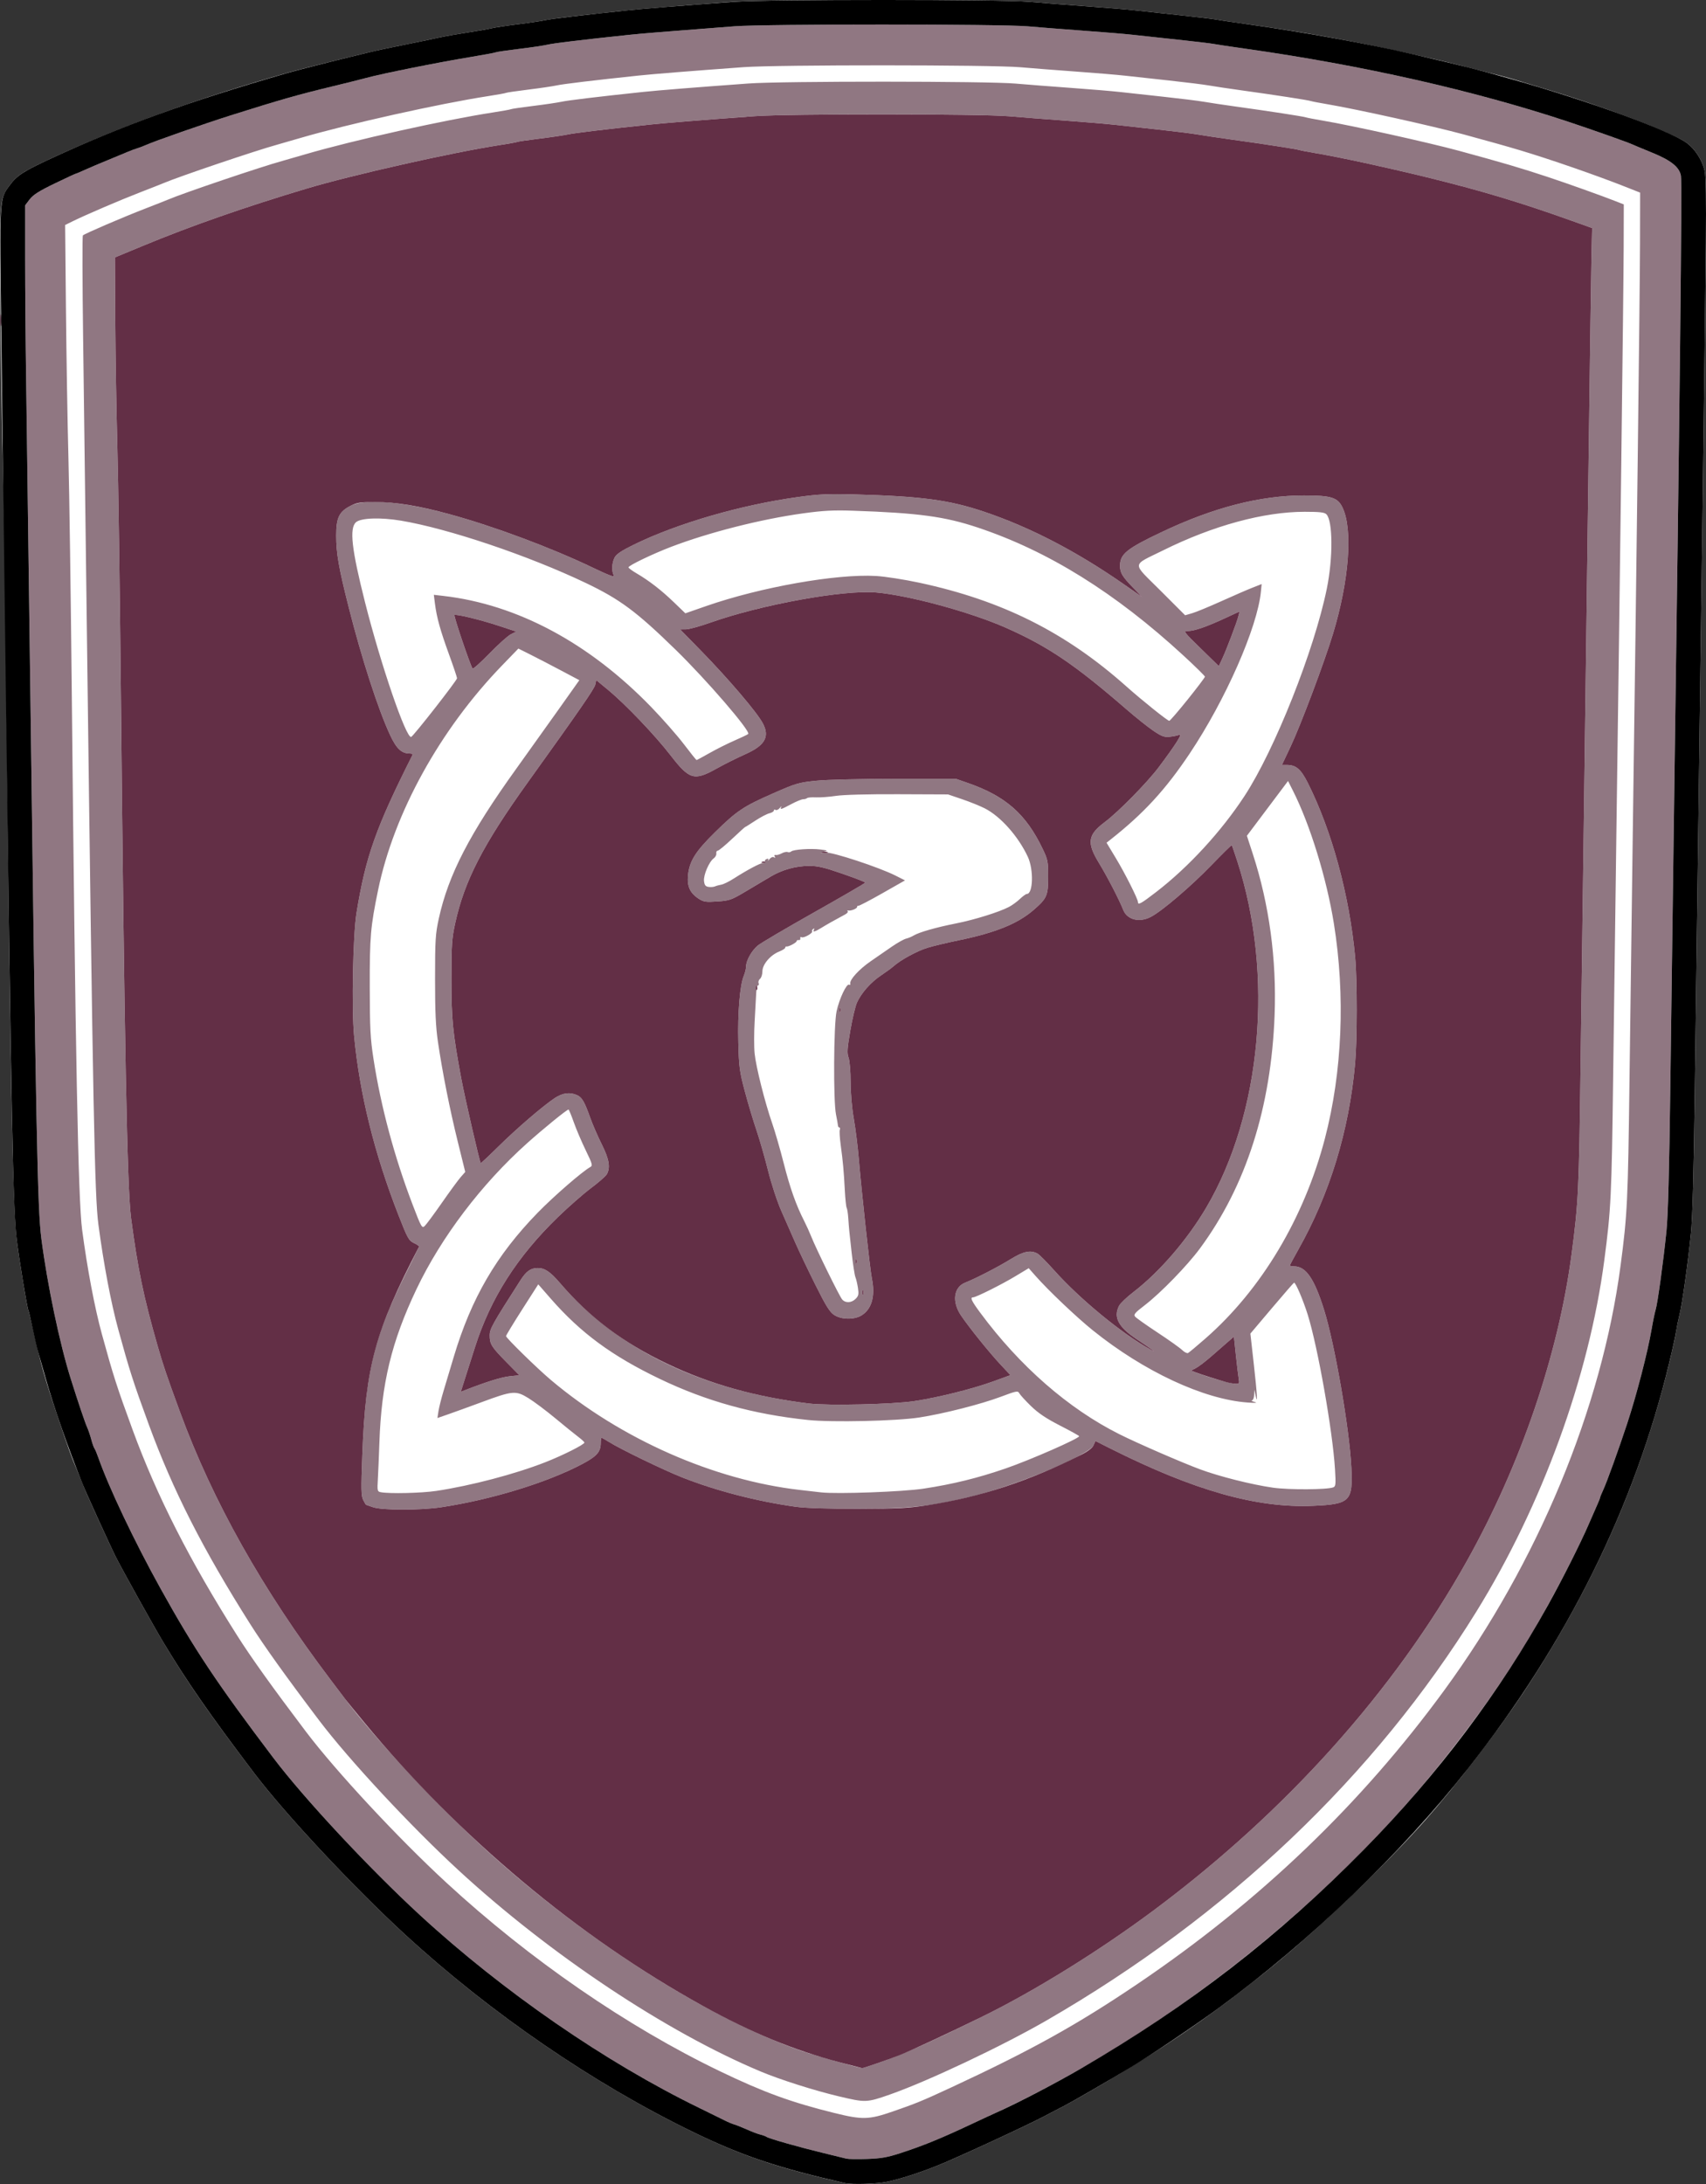 <?xml version="1.0" encoding="UTF-8" standalone="no"?>
<svg
   xmlns:dc="http://purl.org/dc/elements/1.1/"
   xmlns:cc="http://creativecommons.org/ns#"
   xmlns:rdf="http://www.w3.org/1999/02/22-rdf-syntax-ns#"
   xmlns:svg="http://www.w3.org/2000/svg"
   xmlns="http://www.w3.org/2000/svg"
   xmlns:sodipodi="http://sodipodi.sourceforge.net/DTD/sodipodi-0.dtd"
   xmlns:inkscape="http://www.inkscape.org/namespaces/inkscape"
   version="1.1"
   id="svg2"
   width="1044.721"
   height="1337.235"
   viewBox="0 0 1044.721 1337.235"
   sodipodi:docname="Runvald.svg"
   inkscape:version="1.0.1 (3bc2e813f5, 2020-09-07)">
  <rect x="0" y="0" width="1044.721" height="1337.235" fill="#333333" stroke="none"/>
  <defs
     id="defs6" />
  <sodipodi:namedview
     pagecolor="#ffffff"
     bordercolor="#666666"
     borderopacity="1"
     objecttolerance="10"
     gridtolerance="10"
     guidetolerance="10"
     inkscape:pageopacity="0"
     inkscape:pageshadow="2"
     inkscape:window-width="1920"
     inkscape:window-height="1057"
     id="namedview4"
     showgrid="false"
     inkscape:pagecheckerboard="true"
     inkscape:zoom="0.49"
     inkscape:cx="715.4381"
     inkscape:cy="674.3664"
     inkscape:window-x="-8"
     inkscape:window-y="-8"
     inkscape:window-maximized="1"
     inkscape:current-layer="g10" />
  <g
     inkscape:groupmode="layer"
     inkscape:label="Image"
     id="g10"
     transform="translate(-229.12,-75.634)">
    <path
       style="fill:#ffffff;fill-opacity:1"
       d="m 746.5,1412.313 c -40.333,-9.052 -62.496,-16.485 -92.5,-31.023 -61.121,-29.616 -124.188,-72.8 -176.499,-120.855 -32.041,-29.434 -73.799,-74.111 -93.035,-99.54 -27.737,-36.665 -40.39,-54.895 -55.391,-79.808 -5.557,-9.229 -24.333,-42.946 -28.929,-51.948 -3.141,-6.152 -18.11,-38.942 -19.697,-43.146 -0.727,-1.925 -2.742,-6.875 -4.478,-11 -3.285,-7.805 -4.954,-12.442 -11.701,-32.5 -7.83,-23.279 -10.283,-31.958 -14.807,-52.393 -1.387,-6.266 -2.729,-11.727 -2.981,-12.135 -0.683,-1.106 -5.404,-29.796 -7.07,-42.972 -2.431,-19.223 -4.159,-109.017 -6.322,-328.5 -0.585,-59.4 -1.519,-123.525 -2.076,-142.5 -0.556,-18.975 -1.28,-62.699 -1.609,-97.164 -0.66,-69.146 -0.668,-69.033 5.5,-77.546 4.441,-6.131 8.521,-8.78 25.811,-16.761 42.584,-19.657 90.017,-36.818 144.783,-52.381 9.952,-2.828 50.671,-12.897 59,-14.589 18.636,-3.787 27.585,-5.633 34,-7.015 3.85,-0.829 11.725,-2.222 17.5,-3.095 5.775,-0.873 12.075,-1.985 14,-2.47 1.925,-0.485 9.125,-1.585 16,-2.444 6.875,-0.859 14.525,-2.004 17,-2.544 2.475,-0.54 13.05,-1.928 23.5,-3.085 35.254,-3.902 31.558,-3.572 91.5,-8.177 18.865,-1.449 164.979,-1.426 181.5,0.03 6.6,0.581 22.004,1.785 34.23,2.675 12.227,0.89 25.727,2.011 30,2.492 4.273,0.481 16.545,1.81 27.27,2.953 10.725,1.143 20.85,2.347 22.5,2.675 1.65,0.328 10.65,1.671 20,2.983 31.042,4.357 58.407,9.194 87,15.379 27.114,5.865 32.128,7.022 46,10.613 7.7,1.994 16.7,4.282 20,5.085 3.3,0.803 8.7,2.31 12,3.35 3.3,1.04 10.05,3.095 15,4.568 36.033,10.718 79.931,27.378 88.503,33.588 5.18,3.752 9.594,10.668 11.017,17.261 0.74,3.429 0.979,17.848 0.721,43.622 -0.441,44.149 -3.249,262.052 -4.789,371.5 -0.572,40.7 -1.457,107.075 -1.966,147.5 -0.643,51.089 -1.373,77.921 -2.393,88 -1.911,18.888 -5.32,43.056 -7.052,50 -0.755,3.025 -1.666,7.525 -2.026,10 -0.36,2.475 -2.006,10.125 -3.657,17 -17.401,72.428 -46.863,139.207 -90.224,204.5 -15.652,23.569 -40.783,56.235 -59.673,77.565 -24.811,28.016 -66.855,68.046 -96.461,91.841 -35.478,28.513 -64.452,48.355 -105.749,72.417 -7.838,4.567 -16.05,9.223 -18.25,10.347 -2.2,1.124 -8.275,4.296 -13.5,7.048 -10.912,5.748 -52.634,25.01 -64.5,29.777 -11.289,4.536 -22.855,8.261 -31.009,9.988 -6.513,1.379 -21.43,1.859 -25.991,0.835 z"
       id="path16-0"
       sodipodi:nodetypes="ssssssssssssssssssssssssssssssssssssccccssssssssssssssss" />
    <g
       id="g14">
      <path
         style="fill:#907782"
         d="m 747.5,1397.371 c -1.1,-0.291 -7.625,-1.888 -14.5,-3.55 -14.675,-3.547 -33.074,-8.784 -34.5,-9.819 -0.55,-0.4 -2.249,-1.025 -3.777,-1.39 -1.527,-0.365 -5.127,-1.724 -8,-3.021 -2.873,-1.296 -6.348,-2.686 -7.723,-3.089 -1.375,-0.403 -4.075,-1.533 -6,-2.512 -1.925,-0.979 -8.9,-4.406 -15.5,-7.616 -57.479,-27.955 -120.184,-71.206 -170.981,-117.934 -31.225,-28.723 -71.038,-71.404 -90.053,-96.54 -34.622,-45.767 -48.532,-66.655 -69.187,-103.902 -15.875,-28.626 -31.666,-61.878 -37.992,-80 -0.864,-2.475 -1.913,-4.95 -2.331,-5.5 -0.418,-0.55 -1.295,-3.025 -1.948,-5.5 -0.653,-2.475 -1.803,-5.85 -2.556,-7.5 -1.239,-2.715 -5.375,-14.96 -9.966,-29.5 -6.79,-21.504 -14.384,-57.694 -18.047,-86 C 252.074,815.734 251.221,772.415 247.355,474.5 246.456,405.2 245.445,330.275 245.11,308 244.774,285.725 244.5,252.618 244.5,234.429 v -33.071 l 2.788,-3.662 c 2.113,-2.775 5.807,-5.119 15.257,-9.679 C 269.403,184.708 275.223,182 275.477,182 c 0.255,0 2.839,-1.084 5.743,-2.408 2.904,-1.324 9.33,-4.055 14.28,-6.067 4.95,-2.013 10.35,-4.254 12,-4.981 1.65,-0.727 4.125,-1.647 5.5,-2.044 1.375,-0.397 3.85,-1.331 5.5,-2.075 5.383,-2.426 35.631,-12.998 52,-18.174 29.378,-9.29 41.455,-12.733 62,-17.679 8.25,-1.986 17.475,-4.288 20.5,-5.116 9.996,-2.736 43.713,-9.505 64.247,-12.897 8.111,-1.34 15.086,-2.642 15.5,-2.893 0.414,-0.251 6.828,-1.191 14.253,-2.089 7.425,-0.898 15.3,-2.073 17.5,-2.61 3.486,-0.852 21.454,-3.007 50.5,-6.057 7.695,-0.808 19.542,-1.767 64,-5.181 18.841,-1.447 162.993,-1.423 179.5,0.03 6.6,0.581 22.004,1.784 34.23,2.674 12.227,0.89 25.727,2.011 30,2.492 4.273,0.481 16.545,1.811 27.27,2.955 10.725,1.144 20.625,2.317 22,2.606 1.375,0.289 10.375,1.639 20,3 71.18,10.065 139.558,25.52 197,44.526 14.213,4.703 36.81,12.681 39.5,13.946 1.1,0.517 6.682,2.848 12.405,5.18 11.494,4.683 16.63,8.8 17.591,14.098 0.794,4.38 -0.615,131.927 -4.544,411.265 -0.572,40.7 -1.459,107.075 -1.971,147.5 -0.633,50.002 -1.386,77.976 -2.356,87.5 -1.888,18.545 -5.423,44.252 -6.601,48 -0.518,1.65 -1.637,7.05 -2.485,12 -2.434,14.205 -9.261,40.536 -15.037,58 -5.245,15.858 -12.381,35.621 -14.53,40.239 -1.085,2.332 -1.972,4.494 -1.972,4.805 0,0.311 -0.847,2.454 -1.882,4.761 -1.035,2.307 -3.344,7.57 -5.13,11.695 -8.092,18.685 -26.689,53.899 -38.816,73.5 -15.368,24.839 -30.248,45.814 -50.769,71.565 -66.293,83.189 -160.534,159.158 -257.403,207.497 -5.775,2.882 -12.75,6.243 -15.5,7.468 -2.75,1.226 -9.275,4.248 -14.5,6.715 -19.079,9.011 -30.737,13.787 -44.5,18.234 -8.067,2.606 -12.029,3.297 -20.5,3.575 -5.775,0.189 -11.4,0.106 -12.5,-0.184 z m 28.176,-28.837 c 14.009,-4.824 18.67,-6.737 35.692,-14.65 49.373,-22.95 77.23,-38.424 114.421,-63.555 74.546,-50.374 136.691,-109.871 187.831,-179.829 57.282,-78.359 96.343,-172.474 107.912,-260 4.139,-31.314 4.539,-39.635 5.461,-113.5 0.505,-40.425 1.386,-106.8 1.958,-147.5 2.355,-167.458 4.413,-334.933 4.479,-364.459 l 0.07,-31.459 -8.5,-3.368 c -17.86,-7.077 -46.393,-16.978 -65,-22.555 -8.001,-2.398 -18.334,-5.305 -34.5,-9.705 -18.442,-5.02 -65.635,-15.481 -83.247,-18.453 -5.086,-0.858 -9.811,-1.768 -10.5,-2.021 -1.48,-0.544 -22.529,-3.788 -42.253,-6.512 -7.7,-1.064 -16.7,-2.41 -20,-2.993 -3.3,-0.582 -14.325,-1.956 -24.5,-3.053 -10.175,-1.097 -22.325,-2.427 -27,-2.956 -4.675,-0.529 -18.175,-1.658 -30,-2.509 -11.825,-0.851 -27.125,-2.043 -34,-2.649 -17.374,-1.532 -148.673,-1.572 -169.5,-0.052 -32.813,2.394 -55.278,4.195 -64.5,5.17 -27.304,2.887 -45.978,5.132 -50,6.011 -2.475,0.541 -10.316,1.699 -17.425,2.573 -7.109,0.874 -13.218,1.771 -13.576,1.992 -0.358,0.221 -5.342,1.125 -11.075,2.008 -29.618,4.561 -85.67,17.063 -114.924,25.632 -5.775,1.692 -12.075,3.509 -14,4.038 -13.32,3.662 -60.641,19.675 -70,23.687 -1.375,0.589 -7.675,3.072 -14,5.517 -12.156,4.699 -33.289,13.755 -41.249,17.676 l -4.748,2.34 0.504,52.051 c 0.277,28.628 0.955,69.151 1.506,90.051 0.551,20.9 1.481,86.15 2.067,145 2.195,220.691 3.912,309.84 6.316,328 3.18,24.02 7.701,47.911 12.109,64 6.954,25.378 9.18,32.31 18.785,58.5 14.936,40.727 34.83,79.872 64.032,126 8.515,13.45 21.694,31.87 42.144,58.902 18.39,24.309 56.546,65.327 86.123,92.584 50.911,46.916 110.446,87.937 167.436,115.369 26.698,12.851 43.675,19.041 70.091,25.558 17.1,4.219 21.041,4.121 35.559,-0.878 z m -32.631,-9.264 c -15.371,-3.658 -35.936,-10.185 -48.024,-15.243 -57.89,-24.222 -129.143,-71.671 -185.202,-123.331 -29.32,-27.02 -67.033,-67.578 -85.353,-91.795 -20.449,-27.032 -33.629,-45.452 -42.144,-58.902 -28.952,-45.732 -47.284,-81.786 -62.032,-122 -9.605,-26.19 -11.831,-33.122 -18.785,-58.5 -4.4,-16.059 -8.903,-39.841 -12.116,-64 -2.306,-17.334 -3.321,-69.351 -6.991,-358 -0.867,-68.2 -1.94,-151.675 -2.385,-185.5 -0.445,-33.825 -0.512,-61.82 -0.149,-62.212 0.926,-0.999 24.387,-11.093 38.136,-16.407 6.325,-2.445 12.625,-4.927 14,-5.517 9.359,-4.012 56.68,-20.024 70,-23.687 1.925,-0.529 8.225,-2.346 14,-4.038 29.254,-8.569 85.306,-21.071 114.924,-25.632 5.733,-0.883 10.717,-1.786 11.075,-2.008 0.358,-0.221 6.467,-1.118 13.576,-1.992 7.109,-0.874 14.95,-2.032 17.425,-2.573 4.022,-0.879 22.696,-3.124 50,-6.011 9.254,-0.978 32.041,-2.804 64.5,-5.168 20.725,-1.509 146.179,-1.468 163.5,0.054 6.875,0.604 22.175,1.794 34,2.645 11.825,0.851 25.325,1.98 30,2.509 4.675,0.529 16.825,1.859 27,2.956 10.175,1.097 21.2,2.471 24.5,3.053 3.3,0.582 12.3,1.929 20,2.993 19.724,2.724 40.773,5.969 42.253,6.512 0.689,0.253 5.414,1.162 10.5,2.021 17.612,2.972 64.805,13.434 83.247,18.453 27.162,7.393 37.667,10.488 54.5,16.058 11.903,3.938 32.77,11.392 41.5,14.824 l 5,1.965 -0.073,26.35 c -0.071,25.438 -2.327,206.618 -4.475,359.35 -0.572,40.7 -1.454,107.075 -1.958,147.5 -0.922,73.865 -1.322,82.186 -5.461,113.5 -9.403,71.146 -38.128,149.959 -78.36,215 -62.179,100.521 -152.309,186.223 -263.173,250.242 -27.203,15.709 -72.774,37.251 -96,45.382 -14.102,4.937 -14.899,4.966 -30.955,1.145 z m 23.018,-20.195 c 15.984,-5.542 31.302,-12.341 64.438,-28.602 32.517,-15.957 72.467,-40.763 106,-65.819 80.495,-60.146 146.468,-133.823 190.865,-213.153 33.037,-59.032 56.023,-126.379 64.168,-188 4.139,-31.314 4.539,-39.635 5.461,-113.5 0.505,-40.425 1.386,-106.8 1.958,-147.5 0.573,-40.7 1.787,-132.275 2.7,-203.5 0.912,-71.225 1.834,-137.202 2.047,-146.615 l 0.388,-17.115 -12.793,-4.575 c -31.422,-11.236 -55.685,-18.517 -88.293,-26.494 -25.52,-6.244 -53.114,-12.231 -67.747,-14.701 -5.086,-0.858 -9.811,-1.768 -10.5,-2.021 -1.48,-0.544 -22.529,-3.788 -42.253,-6.512 -7.7,-1.064 -16.7,-2.41 -20,-2.993 -3.3,-0.582 -14.325,-1.956 -24.5,-3.053 -10.175,-1.097 -22.325,-2.427 -27,-2.956 -4.675,-0.529 -18.175,-1.658 -30,-2.509 -11.825,-0.851 -27.125,-2.039 -34,-2.64 -17.24,-1.507 -134.924,-1.549 -155.5,-0.056 -31.95,2.319 -55.199,4.181 -64.5,5.164 -27.304,2.887 -45.978,5.132 -50,6.011 -2.475,0.541 -10.316,1.699 -17.425,2.573 -7.109,0.874 -13.218,1.771 -13.576,1.992 -0.358,0.221 -5.342,1.125 -11.075,2.008 -28.719,4.423 -90.277,18.283 -117.924,26.551 -37.731,11.284 -70.908,22.875 -100,34.938 -6.875,2.851 -13.625,5.648 -15,6.217 l -2.5,1.034 0.218,38.626 c 0.12,21.244 0.686,55.726 1.257,76.626 0.572,20.9 1.518,86.15 2.104,145 2.195,220.691 3.912,309.84 6.316,328 4.156,31.392 7.637,48.168 16.185,78 3.488,12.175 5.493,18.096 13.709,40.5 20.089,54.776 50.586,109.044 92.102,163.892 3.91,5.166 7.994,10.566 9.075,12 17.802,23.619 53.713,62.319 82.534,88.943 61.557,56.866 139.18,106.667 197.5,126.714 7.768,2.67 33.389,9.94 36.562,10.374 0.309,0.042 4.359,-1.24 9,-2.849 z M 457.5,998.471 c -2.2,-0.793 -4.101,-1.448 -4.224,-1.456 -0.123,-0.008 -0.899,-1.32 -1.724,-2.916 -1.292,-2.498 -1.37,-6.348 -0.565,-27.75 1.88,-49.96 6.847,-71 25.817,-109.349 4.761,-9.625 8.786,-17.75 8.945,-18.056 0.159,-0.306 -1.252,-1.291 -3.135,-2.189 -3.154,-1.504 -3.897,-2.84 -9.419,-16.944 -14.789,-37.773 -23.924,-74.702 -27.262,-110.197 -1.572,-16.725 -0.678,-61.561 1.496,-74.938 5.639,-34.71 11.817,-52.135 34.361,-96.927 0.208,-0.412 -0.582,-0.75 -1.756,-0.75 -5.008,0 -8.139,-2.946 -12.038,-11.328 C 460.688,509.963 450.607,478.84 442.676,447.5 436.53,423.216 435,414.455 435,403.537 c 0,-10.991 1.803,-14.667 8.97,-18.287 8.982,-4.537 32.076,-2.534 60.53,5.252 27.092,7.413 61.896,20.389 87.245,32.527 10.216,4.892 13.964,6.295 13.25,4.962 -1.442,-2.693 -1.222,-7.653 0.486,-10.955 1.092,-2.111 4.182,-4.188 11.75,-7.896 26.65,-13.057 65.548,-24.336 100.623,-29.177 12.651,-1.746 18.55,-2.033 33.5,-1.629 42.192,1.139 58.898,3.358 80.683,10.72 28.124,9.503 56.592,24.304 85.462,44.433 l 11,7.669 -5.636,-5.828 C 916.374,428.618 915,426.308 915,422.113 c 0,-7.212 3.981,-10.462 25.145,-20.533 C 972.089,386.379 1000.694,379 1027.671,379 c 16.759,0 20.633,1.219 23.592,7.424 6.394,13.408 4.044,44.61 -5.816,77.208 -5.189,17.157 -19.804,56.021 -25.992,69.117 L 1014.139,544 h 2.98 c 5.65,0 8.629,2.543 12.879,10.997 14.73,29.296 25.46,68.737 28.976,106.503 1.326,14.247 1.311,50.792 -0.028,65.5 -3.751,41.214 -15.493,79.587 -34.874,113.967 -2.79,4.949 -5.073,9.231 -5.073,9.516 0,0.285 1.147,0.517 2.55,0.517 7.262,0 12.346,7.337 18.364,26.5 6.574,20.935 15.565,72.813 16.756,96.678 1.031,20.661 -0.779,22.474 -23.416,23.454 -34.594,1.498 -72.849,-9.316 -124.207,-35.109 l -9.074,-4.557 -1.187,2.606 c -2.767,6.072 -46.94,24.559 -75.285,31.507 -24.189,5.929 -37.028,7.3 -69,7.363 -19.112,0.038 -32.239,-0.398 -38.5,-1.279 -23.515,-3.31 -48.506,-9.782 -68.956,-17.857 -11.637,-4.595 -38.064,-17.399 -45.168,-21.884 C 599.766,957.09 597.806,956 597.52,956 597.234,956 597,957.372 597,959.05 c 0,5.618 -2.322,8.239 -11.659,13.158 -21.401,11.276 -55.492,21.699 -86.028,26.301 -12.801,1.929 -36.411,1.908 -41.812,-0.038 z m 38.812,-9.962 c 21.239,-3.201 48.114,-10.268 66.688,-17.536 10.758,-4.209 24,-10.866 24,-12.065 0,-0.369 -1.688,-1.939 -3.75,-3.488 -2.062,-1.549 -8.384,-6.665 -14.048,-11.369 -5.664,-4.703 -13.089,-10.267 -16.5,-12.363 -7.713,-4.74 -9.608,-4.574 -28.702,2.508 -7.425,2.754 -16.539,6.06 -20.252,7.347 l -6.752,2.34 0.64,-4.191 c 0.352,-2.305 1.723,-7.791 3.047,-12.191 1.324,-4.4 4.154,-13.85 6.289,-21 10.739,-35.97 26.094,-62.337 51.456,-88.363 9.756,-10.011 27.162,-25.129 32.138,-27.914 1.6,-0.895 1.357,-1.792 -2.796,-10.352 -2.501,-5.154 -5.781,-12.859 -7.288,-17.122 -1.507,-4.263 -2.949,-7.75 -3.204,-7.75 -1.025,0 -15.217,11.539 -25.36,20.619 -27.978,25.046 -52.627,57.564 -67.781,89.422 -15.244,32.047 -21.468,57.823 -22.685,93.959 -0.269,7.975 -0.689,17.958 -0.933,22.185 -0.423,7.304 -0.335,7.706 1.769,8.114 5.296,1.025 25.02,0.568 34.026,-0.79 z m 298.405,-1.39 c 18.023,-2.752 33.087,-6.455 50.14,-12.326 15.136,-5.211 45.135,-18.371 45.123,-19.793 -0.002,-0.275 -5.26,-3.192 -11.683,-6.483 -8.583,-4.397 -13.319,-7.578 -17.864,-12 -3.402,-3.309 -6.602,-6.815 -7.112,-7.79 -0.859,-1.643 -1.695,-1.485 -11.374,2.15 -12.23,4.592 -35.048,10.389 -49.947,12.69 -14.074,2.173 -53.444,3.046 -68.106,1.511 -33.436,-3.501 -62.167,-11.462 -90.656,-25.12 -29.353,-14.072 -48.462,-28.13 -66.866,-49.193 l -7.633,-8.736 -9.87,15.428 C 543.441,885.943 539,893.257 539,893.711 c 0,1.144 18.995,19.724 27.5,26.899 42.845,36.147 99.829,61.299 152.5,67.314 5.225,0.597 11.075,1.267 13,1.489 9.642,1.112 50.102,-0.367 62.717,-2.293 z m 250.842,-0.781 c 1.54,-0.591 1.656,-1.787 1.08,-11.19 -1.429,-23.352 -10.551,-74.978 -16.725,-94.649 -2.806,-8.94 -7.316,-19.5 -8.329,-19.5 -0.209,0 -6.315,7.017 -13.569,15.593 l -13.19,15.593 2.095,18.657 C 999.001,929.358 999.415,936.722 998,930 l -0.737,-3.5 -0.132,3.25 c -0.072,1.79 -0.693,3.303 -1.382,3.368 -0.688,0.065 0.1,0.497 1.75,0.959 1.957,0.548 0.416,0.654 -4.431,0.303 -26.844,-1.94 -63.534,-19.057 -94.732,-44.193 -10.095,-8.134 -27.223,-24.405 -35.124,-33.368 l -4.126,-4.68 -8.294,4.994 C 842.313,862.239 826.743,870 824.981,870 c -1.935,0 -0.897,2.22 4.368,9.338 24.262,32.808 54.021,58.795 85.248,74.446 10.974,5.5 38.002,17.262 49.403,21.499 11.798,4.385 31.583,9.367 44.621,11.236 9.708,1.392 33.139,1.277 36.939,-0.181 z M 789,933.529 c 14.947,-2.275 35.873,-7.512 48.69,-12.186 l 10.19,-3.716 -5.923,-6.332 c -6.973,-7.454 -19.158,-22.567 -24.314,-30.157 -5.707,-8.4 -4.571,-17.343 2.56,-20.158 6.416,-2.533 20.483,-9.793 27.816,-14.357 7.793,-4.85 12.386,-5.775 16.563,-3.338 1.145,0.668 5.701,5.265 10.124,10.215 15.658,17.522 41.025,38.391 58.794,48.369 4.643,2.607 2.053,0.663 -8.485,-6.369 -11.08,-7.395 -14.196,-13.382 -10.591,-20.353 0.783,-1.514 4.721,-5.283 8.75,-8.374 15.946,-12.234 33.026,-32.034 44.623,-51.729 33.927,-57.617 41.568,-142.787 19.023,-212.044 -1.701,-5.225 -3.228,-9.659 -3.393,-9.854 -0.165,-0.195 -5.842,5.38 -12.614,12.388 -12.468,12.902 -30.237,28.044 -37.023,31.549 -6.979,3.605 -14.446,1.702 -16.81,-4.286 -2.489,-6.304 -9.753,-20.348 -14.851,-28.712 -7.615,-12.493 -6.942,-17.241 3.561,-25.105 8.277,-6.198 25.874,-24.083 32.94,-33.48 10.174,-13.531 14.899,-20.93 12.769,-19.994 -1.044,0.459 -3.705,1.019 -5.912,1.246 -3.398,0.349 -4.932,-0.207 -10,-3.623 C 932.194,520.91 924.775,515.001 919,509.998 887.265,482.502 870.782,471.353 845.053,459.98 823.399,450.408 785.926,440.206 765.873,438.424 745.793,436.64 695.343,445.792 664,456.905 c -6.325,2.243 -13.052,4.081 -14.949,4.086 l -3.449,0.009 11.993,12.25 c 17.541,17.918 35.305,38.749 38.756,45.45 4.211,8.176 1.153,13.427 -10.949,18.8 -4.896,2.174 -12.727,6.092 -17.402,8.708 -13.792,7.717 -16.689,6.885 -28.275,-8.125 -9.41,-12.19 -27.545,-31.184 -38.143,-39.95 l -7.343,-6.074 -0.569,2.721 c -0.532,2.544 -9.405,15.396 -41.377,59.928 -27.369,38.12 -38.762,60.249 -44.451,86.336 -2.011,9.219 -2.281,13.237 -2.289,33.957 -0.009,24.706 0.808,32.97 6.034,61 2.185,11.72 11.215,50.975 11.914,51.792 0.137,0.161 5.005,-4.4 10.817,-10.136 11.244,-11.095 27.307,-24.895 34.603,-29.727 4.755,-3.15 9.245,-3.722 13.607,-1.734 3.018,1.375 4.475,3.898 8.1,14.029 1.432,4.002 4.577,11.233 6.988,16.068 4.565,9.154 5.428,14.257 3.099,18.337 -0.668,1.17 -5.04,4.994 -9.715,8.497 -4.675,3.503 -13.766,11.475 -20.203,17.714 -25.057,24.291 -41.252,49.683 -50.806,79.661 -2.279,7.15 -5.169,16.227 -6.423,20.17 l -2.279,7.17 2.605,-1.022 c 12.686,-4.978 22.32,-7.976 27.313,-8.498 l 5.949,-0.622 -7.967,-8.099 C 530.059,900.318 529,898.614 529,893.204 c 0,-3.889 1.731,-6.983 18.847,-33.679 3.522,-5.494 6.234,-7.437 10.453,-7.49 4.34,-0.055 7.767,2.23 13.682,9.12 34.903,40.663 86.688,65.732 152.518,73.833 11.591,1.426 51.465,0.524 64.5,-1.46 z M 739.898,880.75 c -2.7,-1.788 -5.085,-5.638 -11.614,-18.75 -4.519,-9.075 -9.987,-20.55 -12.151,-25.5 -2.164,-4.95 -5.979,-13.613 -8.478,-19.25 -2.611,-5.891 -6.111,-16.523 -8.231,-25 C 697.395,784.137 694.193,773 692.308,767.5 690.423,762 687.258,751.425 685.273,744 c -3.301,-12.351 -3.645,-14.928 -4.042,-30.285 -0.46,-17.767 0.95,-34.819 3.353,-40.571 0.779,-1.864 1.416,-4.477 1.416,-5.806 0,-3.569 3.431,-9.665 7.196,-12.785 1.817,-1.506 17.366,-10.66 34.554,-20.342 17.188,-9.682 31.25,-17.862 31.25,-18.177 0,-0.315 -6.285,-2.752 -13.966,-5.416 -11.286,-3.914 -15.217,-4.836 -20.486,-4.806 -8.164,0.047 -16.436,2.355 -23.548,6.571 -3.025,1.793 -9.798,5.823 -15.05,8.954 -8.951,5.336 -10.049,5.729 -17.5,6.249 -6.896,0.481 -8.382,0.281 -11.209,-1.507 -5.504,-3.481 -7.458,-7.626 -6.808,-14.437 0.83,-8.692 4.575,-14.678 16.531,-26.418 13.407,-13.166 17.327,-15.791 35.536,-23.795 14.123,-6.208 15.672,-6.662 26.5,-7.762 6.525,-0.663 27.508,-1.168 48.5,-1.168 h 37 l 7.586,2.655 c 22.914,8.019 35.348,18.981 45.458,40.076 3.218,6.716 3.457,7.89 3.457,17.041 0,11.73 -0.694,13.351 -8.719,20.359 -9.793,8.552 -23.494,14.116 -46.281,18.795 -6.875,1.412 -15.385,3.449 -18.91,4.528 -6.309,1.93 -16.511,7.481 -20.754,11.292 -1.191,1.069 -4.636,3.589 -7.655,5.6 -6.289,4.188 -12.167,10.827 -14.79,16.707 -0.994,2.228 -2.826,9.963 -4.072,17.188 -1.902,11.035 -2.069,13.679 -1.041,16.52 0.693,1.915 1.228,8.34 1.234,14.812 0.006,6.792 0.798,15.932 1.952,22.526 1.068,6.103 2.447,17.128 3.064,24.5 1.713,20.456 6.876,67.796 7.987,73.23 2.215,10.833 -0.017,18.876 -6.304,22.709 -4.553,2.776 -12.39,2.643 -16.812,-0.285 z m 13.201,-9.849 c 1.769,-1.769 1.992,-2.812 1.419,-6.63 -0.374,-2.492 -1.076,-5.485 -1.56,-6.651 -0.484,-1.166 -1.529,-7.97 -2.323,-15.12 -1.577,-14.213 -1.531,-13.74 -2.058,-21.176 -0.202,-2.847 -0.643,-5.622 -0.98,-6.167 -0.337,-0.545 -0.847,-5.416 -1.133,-10.824 -0.629,-11.901 -1.13,-17.398 -2.525,-27.696 -0.586,-4.325 -0.826,-8.488 -0.533,-9.25 0.293,-0.762 0.171,-1.386 -0.27,-1.386 -0.441,0 -0.834,-0.562 -0.873,-1.25 -0.039,-0.688 -0.577,-3.725 -1.195,-6.75 -1.693,-8.287 -1.432,-54.822 0.353,-63.131 1.643,-7.645 6.165,-17.243 7.682,-16.306 0.567,0.351 0.892,0.03 0.722,-0.713 -0.527,-2.297 5.352,-8.722 12.486,-13.648 3.746,-2.586 9.596,-6.624 13,-8.973 3.404,-2.349 7.315,-4.54 8.69,-4.869 1.375,-0.329 3.43,-1.177 4.567,-1.883 3.206,-1.992 13.848,-5.037 25.933,-7.42 11.317,-2.232 26.324,-6.904 32.5,-10.118 1.925,-1.002 4.938,-3.198 6.696,-4.88 1.758,-1.682 3.654,-3.059 4.215,-3.059 3.864,0 4.286,-14.888 0.644,-22.709 -5.863,-12.594 -16.73,-24.812 -26.446,-29.735 -2.874,-1.456 -9.098,-3.965 -13.832,-5.575 l -8.606,-2.927 -30.585,-0.124 c -18.577,-0.075 -33.53,0.325 -38.085,1.02 -4.125,0.629 -9.627,1.037 -12.227,0.907 -2.6,-0.13 -5.037,0.074 -5.417,0.454 -0.38,0.38 -1.452,0.69 -2.383,0.69 -0.931,0 -4.222,1.35 -7.314,3 -6.252,3.336 -7.065,3.568 -6.145,1.75 0.348,-0.688 -0.045,-0.417 -0.874,0.6 -0.829,1.018 -1.988,1.554 -2.574,1.191 C 703.48,571.179 703,571.35 703,571.922 c 0,0.572 -1.238,1.334 -2.75,1.693 -1.512,0.359 -5.389,2.393 -8.614,4.519 -3.225,2.126 -6.01,3.866 -6.189,3.866 -0.179,0 -3.781,3.263 -8.006,7.25 -4.224,3.987 -8.189,7.26 -8.811,7.272 -0.622,0.012 -1.006,0.766 -0.854,1.675 0.152,0.909 -0.551,2.249 -1.562,2.978 -2.869,2.069 -6.389,10.277 -5.972,13.928 0.285,2.495 0.906,3.297 2.773,3.582 1.323,0.202 3.098,0.061 3.945,-0.313 0.846,-0.374 2.609,-0.859 3.917,-1.077 1.308,-0.219 4.7,-1.883 7.538,-3.698 8.395,-5.37 16.361,-9.597 18.088,-9.597 0.887,0 1.364,-0.403 1.06,-0.895 -0.304,-0.492 0.143,-1.162 0.993,-1.489 1.016,-0.39 1.332,-0.169 0.92,0.645 -0.344,0.681 0.052,0.406 0.882,-0.612 0.879,-1.078 2.017,-1.535 2.729,-1.095 0.804,0.497 0.963,0.338 0.466,-0.467 -0.468,-0.758 -0.242,-1.116 0.595,-0.945 0.743,0.152 2.398,-0.302 3.678,-1.01 1.28,-0.708 2.913,-1.062 3.628,-0.788 0.715,0.274 1.692,0.117 2.172,-0.35 1.263,-1.23 11.919,-1.96 17.813,-1.221 4.702,0.59 4.847,0.687 2.058,1.381 -2.619,0.652 -2.492,0.709 1,0.452 4.443,-0.327 32.96,9.065 43.116,14.201 l 5.709,2.887 -13.904,7.903 c -7.647,4.346 -14.245,7.79 -14.663,7.653 -0.417,-0.138 -0.759,0.17 -0.759,0.683 0,1.046 -3.957,2.616 -5.5,2.182 -0.55,-0.155 -0.669,0.049 -0.265,0.453 0.404,0.404 -0.271,1.275 -1.5,1.936 -6.56,3.526 -11.608,6.375 -14.735,8.316 -3.878,2.407 -5.49,2.782 -4.405,1.025 0.446,-0.721 0.274,-0.883 -0.457,-0.431 -0.644,0.398 -0.963,1.06 -0.709,1.471 0.662,1.071 -5.231,4.355 -6.456,3.598 -0.562,-0.348 -0.899,-0.036 -0.748,0.692 0.151,0.728 -0.288,1.212 -0.975,1.074 -0.688,-0.138 -1.25,0.128 -1.25,0.589 0,0.921 -5.048,3.615 -6.25,3.335 -0.412,-0.096 -0.75,0.227 -0.75,0.717 0,0.49 -1.723,1.581 -3.829,2.424 C 700.816,660.457 696,666.186 696,670.412 c 0,1.839 -0.648,3.881 -1.441,4.538 -0.792,0.658 -1.194,1.838 -0.893,2.622 0.301,0.785 0.135,1.427 -0.368,1.427 -0.504,0 -1,2.138 -1.102,4.75 -0.102,2.612 -0.526,10.375 -0.941,17.25 -0.415,6.875 -0.425,15.72 -0.021,19.655 0.859,8.374 6.296,30.001 10.771,42.845 1.725,4.95 4.91,15.975 7.078,24.5 3.841,15.103 7.549,25.549 12.529,35.289 1.346,2.634 3.285,6.909 4.307,9.5 2.894,7.334 17.227,36.507 18.896,38.461 2.019,2.363 5.729,2.207 8.284,-0.349 z m 4.564,-5.151 c -0.277,-0.688 -0.504,-0.125 -0.504,1.25 0,1.375 0.227,1.938 0.504,1.25 0.277,-0.688 0.277,-1.812 0,-2.5 z m -4,-19 c -0.277,-0.688 -0.504,-0.125 -0.504,1.25 0,1.375 0.227,1.938 0.504,1.25 0.277,-0.688 0.277,-1.812 0,-2.5 z m -10,-154 c -0.277,-0.688 -0.504,-0.125 -0.504,1.25 0,1.375 0.227,1.938 0.504,1.25 0.277,-0.688 0.277,-1.812 0,-2.5 z m 244.007,227 c -0.304,-1.788 -1.086,-8.299 -1.738,-14.47 l -1.184,-11.22 -3.723,3.22 c -2.048,1.771 -6.603,5.746 -10.124,8.834 -3.52,3.088 -7.751,6.314 -9.401,7.17 l -3,1.555 2.952,1.132 c 8.066,3.094 21.154,6.814 24.409,6.938 2.123,0.081 2.305,-0.238 1.808,-3.16 z m -20.3,-24.622 c 34.24,-29.965 60.405,-73.771 73.091,-122.373 10.646,-40.785 12.591,-87.544 5.48,-131.754 -4.431,-27.55 -14.582,-60.481 -25.012,-81.143 l -3.041,-6.023 -12.599,16.771 -12.599,16.771 3.605,11.062 c 10.069,30.899 14.63,64.527 13.368,98.573 -2.1,56.653 -17.462,104.712 -45.72,143.033 -7.719,10.467 -24.043,27.265 -33.696,34.673 -6.154,4.723 -7.064,5.797 -6,7.083 0.69,0.834 6.88,5.222 13.755,9.752 6.875,4.53 13.625,9.329 15,10.665 1.375,1.336 3.018,2.171 3.651,1.856 0.633,-0.315 5.456,-4.34 10.718,-8.945 z M 499.672,812.168 c 4.845,-6.955 10.056,-14.067 11.581,-15.804 l 2.773,-3.158 -4.533,-18.34 C 504.548,754.854 500.053,732.242 497.296,713.5 c -1.344,-9.132 -1.764,-18.334 -1.757,-38.5 0.008,-23.878 0.235,-27.535 2.296,-36.957 5.871,-26.834 18.902,-52.025 47.469,-91.764 7.258,-10.097 18.91,-26.416 25.892,-36.265 l 12.695,-17.907 -11.195,-5.938 c -6.157,-3.266 -14.557,-7.621 -18.666,-9.678 l -7.471,-3.74 -10.029,10.374 c -37.974,39.278 -66.122,90.255 -75.855,137.374 -4.669,22.603 -5.177,28.505 -5.125,59.5 0.042,25.398 0.361,31.516 2.288,44 4.5,29.151 12.783,60.006 23.95,89.218 5.251,13.736 5.741,14.614 7.351,13.157 0.949,-0.859 5.689,-7.252 10.533,-14.207 z M 937.152,621.798 C 956.995,606.509 976.999,584.768 991.25,563 c 18.471,-28.212 42.629,-89.056 50.374,-126.867 3.857,-18.829 3.729,-41.637 -0.254,-45.621 -1.178,-1.178 -4.115,-1.512 -13.309,-1.512 -25.016,0 -56.121,8.467 -86.56,23.562 -19.694,9.766 -19.488,6.941 -1.79,24.64 l 15.155,15.155 4.317,-1.252 c 2.375,-0.689 10.392,-3.994 17.817,-7.346 7.425,-3.352 16.026,-7.086 19.113,-8.298 l 5.613,-2.204 -0.451,4.622 c -2.14,21.931 -21.645,66.266 -43.608,99.122 -14.835,22.192 -28.224,36.741 -48.546,52.753 l -2.379,1.874 5.695,9.437 C 918.102,610.45 926,626.148 926,628.019 c 0,1.952 1.966,0.856 11.152,-6.222 z m -273.367,-85.163 c 4.243,-2.401 11.09,-5.825 15.215,-7.61 4.125,-1.785 7.858,-3.575 8.295,-3.979 1.706,-1.577 -25.285,-32.91 -44.441,-51.593 -23.982,-23.389 -34.089,-30.895 -55.079,-40.904 -35.173,-16.773 -84.007,-33.235 -113.061,-38.113 -12.569,-2.11 -24.675,-1.684 -27.611,0.973 -4.117,3.726 -2.661,16.556 5.574,49.092 9.74,38.485 25.157,83.434 28.242,82.341 C 482.333,526.339 509,492.238 509,490.93 c 0,-0.613 -2.235,-7.261 -4.967,-14.772 -5.322,-14.633 -7.497,-22.499 -8.57,-30.992 l -0.674,-5.335 5.856,0.675 c 45.183,5.209 89.293,28.81 127.356,68.139 6.875,7.104 15.827,17.29 19.893,22.636 4.066,5.346 7.569,9.72 7.785,9.72 0.215,0 3.863,-1.964 8.107,-4.365 z M 956.474,503.892 C 962.263,496.682 967,490.414 967,489.963 c 0,-0.451 -5.963,-6.309 -13.25,-13.019 -41.714,-38.405 -82.675,-63.884 -125.893,-78.31 -20.26,-6.763 -36.417,-8.939 -76.44,-10.296 -12.033,-0.408 -18.201,-0.081 -30.5,1.616 -25.783,3.559 -57.478,11.601 -80.811,20.505 C 628.857,414.752 614,421.895 614,423.01 c 0,0.44 2.138,2.045 4.75,3.567 7.717,4.496 15.281,10.335 22.909,17.685 l 7.159,6.898 12.906,-4.49 c 33.125,-11.524 79.561,-19.749 103.758,-18.379 5.591,0.317 17.431,2.161 26.779,4.171 C 842.939,443.362 881.804,462.853 919,496.023 928.396,504.403 944.105,517 945.157,517 c 0.436,0 5.528,-5.899 11.318,-13.108 z m -414.598,-39.832 3.376,-1.733 -10.876,-3.575 c -11.388,-3.743 -26.152,-7.309 -26.953,-6.509 -0.548,0.548 9.45,30.125 11.067,32.742 0.297,0.481 4.921,-3.64 10.275,-9.159 5.354,-5.518 11.254,-10.813 13.111,-11.766 z m 441.585,0.469 c 1.859,-4.966 3.687,-10.259 4.063,-11.762 l 0.684,-2.734 -8.854,4.108 c -11.321,5.252 -18.856,7.857 -22.761,7.869 -2.97,0.009 -2.655,0.437 7.907,10.75 l 11,10.741 2.291,-4.971 c 1.26,-2.734 3.812,-9.034 5.67,-14 z"
         id="path20" />
      <path
         style="fill:#632f46"
         d="m 743.5,1338.416 c -28.308,-7.469 -54.243,-18.151 -83.987,-34.593 -76.354,-42.208 -148.964,-103.023 -207.623,-173.894 -5.203,-6.286 -10.344,-12.602 -11.425,-14.037 -1.081,-1.434 -5.165,-6.834 -9.075,-12 -41.515,-54.848 -72.013,-109.116 -92.102,-163.892 -8.217,-22.404 -10.221,-28.325 -13.709,-40.5 -8.547,-29.832 -12.028,-46.608 -16.185,-78 -2.404,-18.16 -4.121,-107.309 -6.316,-328 -0.585,-58.85 -1.532,-124.1 -2.104,-145 -0.572,-20.9 -1.137,-55.382 -1.257,-76.626 L 299.5,233.249 302,232.215 c 1.375,-0.569 8.125,-3.367 15,-6.217 29.092,-12.062 62.269,-23.653 100,-34.938 27.646,-8.268 89.204,-22.128 117.924,-26.551 5.733,-0.883 10.717,-1.786 11.075,-2.008 0.358,-0.221 6.467,-1.118 13.576,-1.992 7.109,-0.874 14.95,-2.032 17.425,-2.573 4.022,-0.879 22.696,-3.124 50,-6.011 9.301,-0.983 32.55,-2.845 64.5,-5.164 20.576,-1.494 138.26,-1.452 155.5,0.056 6.875,0.601 22.175,1.789 34,2.64 11.825,0.851 25.325,1.98 30,2.509 4.675,0.529 16.825,1.859 27,2.956 10.175,1.097 21.2,2.471 24.5,3.053 3.3,0.582 12.3,1.929 20,2.993 19.724,2.724 40.773,5.969 42.253,6.512 0.689,0.253 5.414,1.162 10.5,2.021 14.633,2.47 42.227,8.458 67.747,14.701 32.609,7.978 56.872,15.258 88.293,26.494 l 12.793,4.575 -0.388,17.115 c -0.214,9.413 -1.135,75.39 -2.047,146.615 -0.912,71.225 -2.127,162.8 -2.7,203.5 -0.572,40.7 -1.454,107.075 -1.958,147.5 -0.922,73.865 -1.322,82.186 -5.461,113.5 -8.144,61.621 -31.131,128.968 -64.168,188 -44.397,79.33 -110.369,153.007 -190.865,213.153 -33.533,25.056 -73.483,49.862 -106,65.819 -19.285,9.464 -43.767,20.856 -50.631,23.561 -7.12,2.805 -22.097,7.987 -22.806,7.89 -0.309,-0.042 -6.412,-1.62 -13.562,-3.507 z M 499.312,998.509 C 529.848,993.907 563.94,983.484 585.341,972.208 594.678,967.288 597,964.668 597,959.05 597,957.372 597.234,956 597.52,956 c 0.286,0 2.246,1.09 4.356,2.422 7.104,4.484 33.531,17.289 45.168,21.884 20.45,8.076 45.441,14.547 68.956,17.857 6.261,0.881 19.388,1.317 38.5,1.279 24.665,-0.049 31.093,-0.384 43,-2.24 32.193,-5.017 61.774,-14.734 93.549,-30.728 4.204,-2.116 6.974,-4.23 7.736,-5.902 l 1.187,-2.606 9.074,4.557 c 51.358,25.793 89.613,36.607 124.207,35.109 22.637,-0.98 24.447,-2.793 23.416,-23.454 -1.191,-23.865 -10.182,-75.743 -16.756,-96.678 -6.017,-19.163 -11.102,-26.5 -18.364,-26.5 -1.402,0 -2.55,-0.233 -2.55,-0.517 0,-0.285 2.283,-4.567 5.073,-9.516 19.381,-34.38 31.123,-72.753 34.874,-113.967 1.339,-14.708 1.354,-51.253 0.028,-65.5 -3.516,-37.766 -14.246,-77.207 -28.976,-106.503 C 1025.748,546.543 1022.769,544 1017.119,544 h -2.98 l 5.316,-11.25 c 6.188,-13.096 20.803,-51.96 25.992,-69.117 9.86,-32.598 12.21,-63.8 5.816,-77.208 -2.959,-6.205 -6.832,-7.424 -23.592,-7.424 -26.977,0 -55.581,7.379 -87.526,22.58 C 918.981,411.65 915,414.901 915,422.113 c 0,4.196 1.374,6.505 7.864,13.215 l 5.636,5.828 -11,-7.669 c -28.87,-20.129 -57.338,-34.93 -85.462,-44.433 -21.785,-7.361 -38.491,-9.581 -80.683,-10.72 -14.95,-0.403 -20.849,-0.117 -33.5,1.629 -35.076,4.841 -73.973,16.12 -100.623,29.177 -7.568,3.708 -10.658,5.785 -11.75,7.896 -1.707,3.302 -1.927,8.261 -0.486,10.955 0.714,1.334 -3.034,-0.07 -13.25,-4.962 C 566.396,410.891 531.592,397.915 504.5,390.502 485.783,385.381 471.355,383 459.037,383 c -9.02,0 -11.282,0.338 -15.067,2.25 -7.167,3.621 -8.97,7.297 -8.97,18.287 0,10.917 1.53,19.679 7.676,43.963 7.932,31.34 18.012,62.463 25.32,78.172 3.899,8.382 7.03,11.328 12.038,11.328 1.173,0 1.963,0.338 1.756,0.75 -22.544,44.791 -28.722,62.217 -34.361,96.927 -2.173,13.376 -3.068,58.213 -1.496,74.938 3.337,35.495 12.473,72.424 27.262,110.197 5.522,14.104 6.264,15.44 9.419,16.944 1.883,0.898 3.294,1.883 3.135,2.189 -26.978,51.898 -32.712,72.912 -34.762,127.405 -0.805,21.402 -0.727,25.252 0.565,27.75 0.825,1.595 1.601,2.908 1.724,2.916 0.123,0.008 2.024,0.664 4.224,1.456 5.402,1.946 29.012,1.967 41.812,0.038 z M 724.5,934.988 c -32.772,-4.033 -60.84,-11.911 -87,-24.418 -26.954,-12.887 -47.404,-28.311 -65.518,-49.414 -5.914,-6.891 -9.342,-9.175 -13.682,-9.12 -4.219,0.053 -6.93,1.996 -10.453,7.49 C 530.731,886.221 529,889.315 529,893.204 c 0,5.41 1.059,7.114 10.189,16.395 l 7.967,8.099 -5.949,0.622 c -4.993,0.522 -14.627,3.519 -27.313,8.498 l -2.605,1.022 2.279,-7.17 c 1.254,-3.944 4.144,-13.02 6.423,-20.17 9.554,-29.978 25.749,-55.37 50.806,-79.661 6.436,-6.239 15.527,-14.211 20.203,-17.714 4.675,-3.503 9.047,-7.327 9.715,-8.497 2.329,-4.08 1.466,-9.183 -3.099,-18.337 -2.411,-4.835 -5.556,-12.066 -6.988,-16.068 -3.625,-10.13 -5.082,-12.654 -8.1,-14.029 -4.362,-1.988 -8.852,-1.415 -13.607,1.734 -7.296,4.833 -23.359,18.632 -34.603,29.727 -5.812,5.735 -10.68,10.296 -10.817,10.136 -0.699,-0.817 -9.729,-40.072 -11.914,-51.792 -5.225,-28.03 -6.043,-36.294 -6.034,-61 0.008,-20.719 0.278,-24.737 2.289,-33.957 5.689,-26.088 17.082,-48.216 44.451,-86.336 31.972,-44.532 40.846,-57.384 41.377,-59.928 l 0.569,-2.721 7.343,6.074 c 10.598,8.767 28.733,27.76 38.143,39.95 11.587,15.009 14.483,15.841 28.275,8.125 4.675,-2.616 12.506,-6.534 17.402,-8.708 12.102,-5.373 15.161,-10.624 10.949,-18.8 -3.452,-6.701 -21.215,-27.533 -38.756,-45.45 L 645.602,461 l 3.449,-0.009 c 1.897,-0.005 8.624,-1.843 14.949,-4.086 31.343,-11.113 81.793,-20.265 101.873,-18.481 20.052,1.782 57.526,11.983 79.18,21.556 25.728,11.373 42.211,22.523 73.947,50.018 5.775,5.003 13.194,10.913 16.487,13.132 5.068,3.415 6.602,3.971 10,3.623 2.207,-0.226 4.868,-0.787 5.912,-1.246 2.131,-0.936 -2.594,6.463 -12.769,19.994 -7.066,9.397 -24.662,27.282 -32.94,33.48 -10.502,7.864 -11.176,12.611 -3.561,25.105 5.098,8.364 12.362,22.408 14.851,28.712 2.364,5.988 9.83,7.892 16.81,4.286 6.787,-3.506 24.555,-18.647 37.023,-31.549 6.772,-7.008 12.448,-12.582 12.614,-12.388 0.165,0.195 1.692,4.629 3.393,9.854 22.545,69.257 14.904,154.427 -19.023,212.044 -11.597,19.695 -28.677,39.495 -44.623,51.729 -4.029,3.091 -7.967,6.86 -8.75,8.374 -3.605,6.971 -0.489,12.958 10.591,20.353 10.538,7.033 13.128,8.977 8.485,6.369 -17.769,-9.978 -43.136,-30.847 -58.794,-48.369 -4.423,-4.95 -8.979,-9.547 -10.124,-10.215 -4.177,-2.437 -8.77,-1.512 -16.563,3.338 -7.333,4.563 -21.4,11.824 -27.816,14.357 -7.131,2.815 -8.267,11.757 -2.56,20.158 5.157,7.591 17.341,22.703 24.314,30.157 l 5.923,6.332 -10.19,3.716 c -12.817,4.674 -33.743,9.911 -48.69,12.186 -13.035,1.984 -52.909,2.886 -64.5,1.46 z m 32.21,-53.953 c 6.286,-3.833 8.519,-11.876 6.304,-22.709 -1.111,-5.433 -6.274,-52.774 -7.987,-73.23 -0.617,-7.372 -1.996,-18.397 -3.064,-24.5 -1.154,-6.594 -1.946,-15.734 -1.952,-22.526 -0.006,-6.472 -0.541,-12.896 -1.234,-14.812 -1.027,-2.841 -0.861,-5.485 1.041,-16.52 1.245,-7.225 3.078,-14.96 4.072,-17.188 2.623,-5.88 8.501,-12.519 14.79,-16.707 3.02,-2.011 6.465,-4.531 7.655,-5.6 4.243,-3.811 14.445,-9.361 20.754,-11.292 3.526,-1.079 12.035,-3.116 18.91,-4.528 22.787,-4.679 36.488,-10.243 46.281,-18.795 8.025,-7.008 8.719,-8.629 8.719,-20.359 0,-9.151 -0.238,-10.325 -3.457,-17.041 -10.11,-21.095 -22.543,-32.057 -45.458,-40.076 L 814.5,552.5 h -37 c -20.992,0 -41.975,0.505 -48.5,1.168 -10.828,1.1 -12.377,1.554 -26.5,7.762 -18.209,8.004 -22.129,10.629 -35.536,23.795 -11.956,11.741 -15.701,17.726 -16.531,26.418 -0.65,6.811 1.305,10.956 6.808,14.437 2.827,1.788 4.313,1.988 11.209,1.507 7.451,-0.52 8.549,-0.912 17.5,-6.249 5.253,-3.132 12.025,-7.161 15.05,-8.954 7.112,-4.216 15.384,-6.524 23.548,-6.571 5.269,-0.03 9.2,0.892 20.486,4.806 7.681,2.664 13.966,5.101 13.966,5.416 0,0.315 -14.062,8.495 -31.25,18.177 -17.188,9.682 -32.737,18.836 -34.554,20.342 -3.765,3.12 -7.196,9.216 -7.196,12.785 0,1.33 -0.637,3.943 -1.416,5.806 -2.403,5.752 -3.813,22.804 -3.353,40.571 0.397,15.357 0.741,17.933 4.042,30.285 1.984,7.425 5.15,18 7.035,23.5 1.885,5.5 5.087,16.637 7.115,24.75 2.12,8.477 5.62,19.109 8.231,25 2.499,5.638 6.314,14.3 8.478,19.25 2.164,4.95 7.632,16.425 12.151,25.5 6.529,13.112 8.914,16.962 11.614,18.75 4.422,2.928 12.259,3.061 16.812,0.285 z M 757.158,867 c 0,-1.375 0.227,-1.938 0.504,-1.25 0.277,0.688 0.277,1.812 0,2.5 -0.277,0.688 -0.504,0.125 -0.504,-1.25 z m -4,-19 c 0,-1.375 0.227,-1.938 0.504,-1.25 0.277,0.688 0.277,1.812 0,2.5 -0.277,0.688 -0.504,0.125 -0.504,-1.25 z m -10,-154 c 0,-1.375 0.227,-1.938 0.504,-1.25 0.277,0.688 0.277,1.812 0,2.5 -0.277,0.688 -0.504,0.125 -0.504,-1.25 z m -51.079,-13.583 c 0.048,-1.165 0.285,-1.402 0.604,-0.604 0.289,0.722 0.253,1.584 -0.079,1.917 -0.332,0.332 -0.569,-0.258 -0.525,-1.312 z m 3.734,-77.1 c 0.722,-0.289 1.584,-0.253 1.917,0.079 0.332,0.332 -0.258,0.569 -1.312,0.525 -1.165,-0.048 -1.402,-0.285 -0.604,-0.604 z m 36.438,-6.006 c 0.963,-0.252 2.538,-0.252 3.5,0 0.963,0.252 0.175,0.457 -1.75,0.457 -1.925,0 -2.712,-0.206 -1.75,-0.457 z M 980,921.865 c -5.032,-1.372 -15.102,-4.572 -18.548,-5.893 l -2.952,-1.132 3,-1.555 c 1.65,-0.855 5.88,-4.082 9.401,-7.17 3.52,-3.088 8.076,-7.063 10.124,-8.834 l 3.723,-3.22 1.184,11.22 c 0.651,6.171 1.433,12.682 1.738,14.47 0.498,2.922 0.315,3.241 -1.808,3.16 -1.299,-0.05 -3.936,-0.52 -5.861,-1.045 z M 518.491,484.985 c -1.617,-2.617 -11.615,-32.194 -11.067,-32.742 0.8,-0.8 15.565,2.765 26.953,6.509 l 10.876,3.575 -3.376,1.733 c -1.857,0.953 -7.757,6.248 -13.111,11.766 -5.354,5.518 -9.978,9.64 -10.275,9.159 z M 964.5,472.759 c -10.561,-10.313 -10.877,-10.741 -7.907,-10.75 3.905,-0.011 11.44,-2.616 22.761,-7.869 l 8.854,-4.108 -0.684,2.734 c -0.964,3.855 -7.003,19.837 -9.734,25.762 L 975.5,483.5 Z M 229.31,271.5 c 0.006,-3.3 0.192,-4.529 0.415,-2.732 0.223,1.797 0.218,4.497 -0.01,6 -0.228,1.503 -0.41,0.032 -0.405,-3.268 z"
         id="path18" />
      <path
         style="fill:#000000"
         d="m 746.5,1412.313 c -41.033,-9.331 -62.686,-16.594 -92.5,-31.025 -61.006,-29.529 -124.179,-72.783 -176.499,-120.847 -32.041,-29.434 -73.799,-74.111 -93.035,-99.54 -27.303,-36.09 -40.635,-55.301 -55.422,-79.859 -5.533,-9.188 -24.314,-42.918 -28.898,-51.896 -3.086,-6.046 -17.907,-38.564 -20.348,-44.646 -9.169,-22.844 -17.515,-46.713 -22.728,-65 -1.725,-6.05 -3.783,-13.25 -4.575,-16 -0.792,-2.75 -2.35,-9.427 -3.463,-14.838 -1.113,-5.411 -2.245,-10.197 -2.516,-10.635 -0.707,-1.144 -5.389,-29.477 -7.111,-43.027 -2.324,-18.298 -3.443,-75.601 -6.97,-357 -0.838,-66.825 -1.973,-155.855 -2.523,-197.845 -1.103,-84.202 -1.207,-82.308 4.992,-90.866 4.439,-6.128 8.516,-8.777 25.811,-16.771 43.047,-19.897 84.351,-34.84 143.783,-52.019 10.362,-2.995 50.954,-13.103 60,-14.941 18.636,-3.787 27.585,-5.633 34,-7.015 3.85,-0.829 11.725,-2.222 17.5,-3.095 5.775,-0.873 12.075,-1.985 14,-2.47 1.925,-0.485 9.125,-1.585 16,-2.444 6.875,-0.859 14.525,-2.004 17,-2.544 3.936,-0.859 23.284,-3.167 51,-6.083 8.358,-0.879 32.97,-2.847 64.5,-5.156 20.417,-1.495 163.953,-1.488 181,0.009 6.6,0.58 22.004,1.782 34.23,2.672 12.227,0.89 25.727,2.011 30,2.492 4.273,0.481 16.545,1.81 27.27,2.952 10.725,1.143 20.85,2.347 22.5,2.675 1.65,0.328 10.65,1.671 20,2.983 34.335,4.819 74.202,12.066 101.5,18.449 34.281,8.017 37.457,8.821 60,15.183 46.41,13.099 96.474,31.322 107.003,38.949 5.18,3.752 9.594,10.668 11.017,17.261 0.74,3.429 0.979,17.848 0.721,43.622 -0.441,44.149 -3.249,262.052 -4.789,371.5 -0.572,40.7 -1.457,107.075 -1.966,147.5 -0.643,51.089 -1.373,77.921 -2.393,88 -1.911,18.888 -5.32,43.056 -7.052,50 -0.755,3.025 -1.668,7.525 -2.03,10 -0.362,2.475 -2.235,11.025 -4.162,19 -21.38,88.497 -62.515,171.45 -123.225,248.5 -41.029,52.071 -96.915,105.752 -152.625,146.601 -14.381,10.545 -41.745,28.996 -53.75,36.241 -12.414,7.493 -35.899,21.104 -40.25,23.328 -2.2,1.124 -8.275,4.296 -13.5,7.048 -10.912,5.748 -52.634,25.01 -64.5,29.777 -11.289,4.536 -22.854,8.261 -31.009,9.988 -6.527,1.383 -21.462,1.859 -25.991,0.829 z m 34,-18.333 c 13.763,-4.447 25.421,-9.223 44.5,-18.234 5.225,-2.468 11.75,-5.49 14.5,-6.715 12.833,-5.721 35.901,-17.728 51.5,-26.806 66.57,-38.743 121.118,-80.963 173.587,-134.355 45.207,-46.003 82.926,-96.09 112.434,-149.304 9.055,-16.329 19.876,-37.812 24.966,-49.566 1.786,-4.125 4.095,-9.388 5.13,-11.695 1.035,-2.307 1.882,-4.45 1.882,-4.761 0,-0.311 0.888,-2.473 1.972,-4.805 2.149,-4.618 9.285,-24.381 14.53,-40.239 5.776,-17.464 12.603,-43.795 15.037,-58 0.848,-4.95 1.967,-10.35 2.485,-12 1.178,-3.748 4.713,-29.455 6.601,-48 0.97,-9.524 1.723,-37.498 2.356,-87.5 0.512,-40.425 1.399,-106.8 1.971,-147.5 3.929,-279.338 5.338,-406.885 4.544,-411.265 -0.961,-5.299 -6.097,-9.415 -17.591,-14.098 -5.723,-2.332 -11.305,-4.663 -12.405,-5.18 -2.69,-1.265 -25.287,-9.243 -39.5,-13.946 -57.443,-19.006 -125.82,-34.461 -197,-44.526 -9.625,-1.361 -18.625,-2.711 -20,-3 -1.375,-0.289 -11.275,-1.462 -22,-2.606 -10.725,-1.144 -22.996,-2.474 -27.27,-2.955 -4.273,-0.481 -17.773,-1.603 -30,-2.492 C 880.504,93.542 865.1,92.339 858.5,91.758 841.993,90.306 697.841,90.282 679,91.728 c -44.458,3.414 -56.305,4.373 -64,5.181 -29.046,3.051 -47.014,5.206 -50.5,6.057 -2.2,0.537 -10.075,1.712 -17.5,2.61 -7.425,0.898 -13.839,1.838 -14.253,2.089 -0.414,0.251 -7.389,1.553 -15.5,2.893 -20.534,3.393 -54.251,10.162 -64.247,12.897 -3.025,0.828 -12.25,3.13 -20.5,5.116 -20.545,4.946 -32.622,8.389 -62,17.679 -16.369,5.176 -46.617,15.748 -52,18.174 -1.65,0.744 -4.125,1.677 -5.5,2.075 -1.375,0.397 -3.85,1.317 -5.5,2.044 -1.65,0.727 -7.05,2.968 -12,4.981 -4.95,2.013 -11.376,4.743 -14.28,6.067 -2.904,1.324 -5.488,2.408 -5.743,2.408 -0.255,0 -6.075,2.708 -12.933,6.017 -9.45,4.56 -13.145,6.904 -15.257,9.679 L 244.5,201.358 v 33.071 c 0,18.189 0.274,51.296 0.61,73.571 0.335,22.275 1.346,97.2 2.245,166.5 3.866,297.915 4.719,341.234 7.083,359.5 3.663,28.306 11.258,64.496 18.047,86 4.591,14.54 8.728,26.785 9.966,29.5 0.753,1.65 1.903,5.025 2.556,7.5 0.653,2.475 1.53,4.95 1.948,5.5 0.418,0.55 1.467,3.025 2.331,5.5 6.326,18.122 22.117,51.374 37.992,80 20.655,37.247 34.564,58.135 69.187,103.902 19.015,25.136 58.828,67.817 90.053,96.54 50.797,46.728 113.503,89.978 170.981,117.934 6.6,3.21 13.575,6.637 15.5,7.616 1.925,0.979 4.625,2.109 6,2.512 1.375,0.403 4.851,1.793 7.723,3.089 2.873,1.296 6.473,2.656 8,3.021 1.527,0.365 3.227,0.99 3.777,1.39 1.426,1.035 19.825,6.272 34.5,9.819 6.875,1.662 13.4,3.259 14.5,3.55 1.1,0.291 6.725,0.374 12.5,0.184 8.471,-0.278 12.433,-0.969 20.5,-3.575 z"
         id="path16" />
    </g>
  </g>
</svg>
